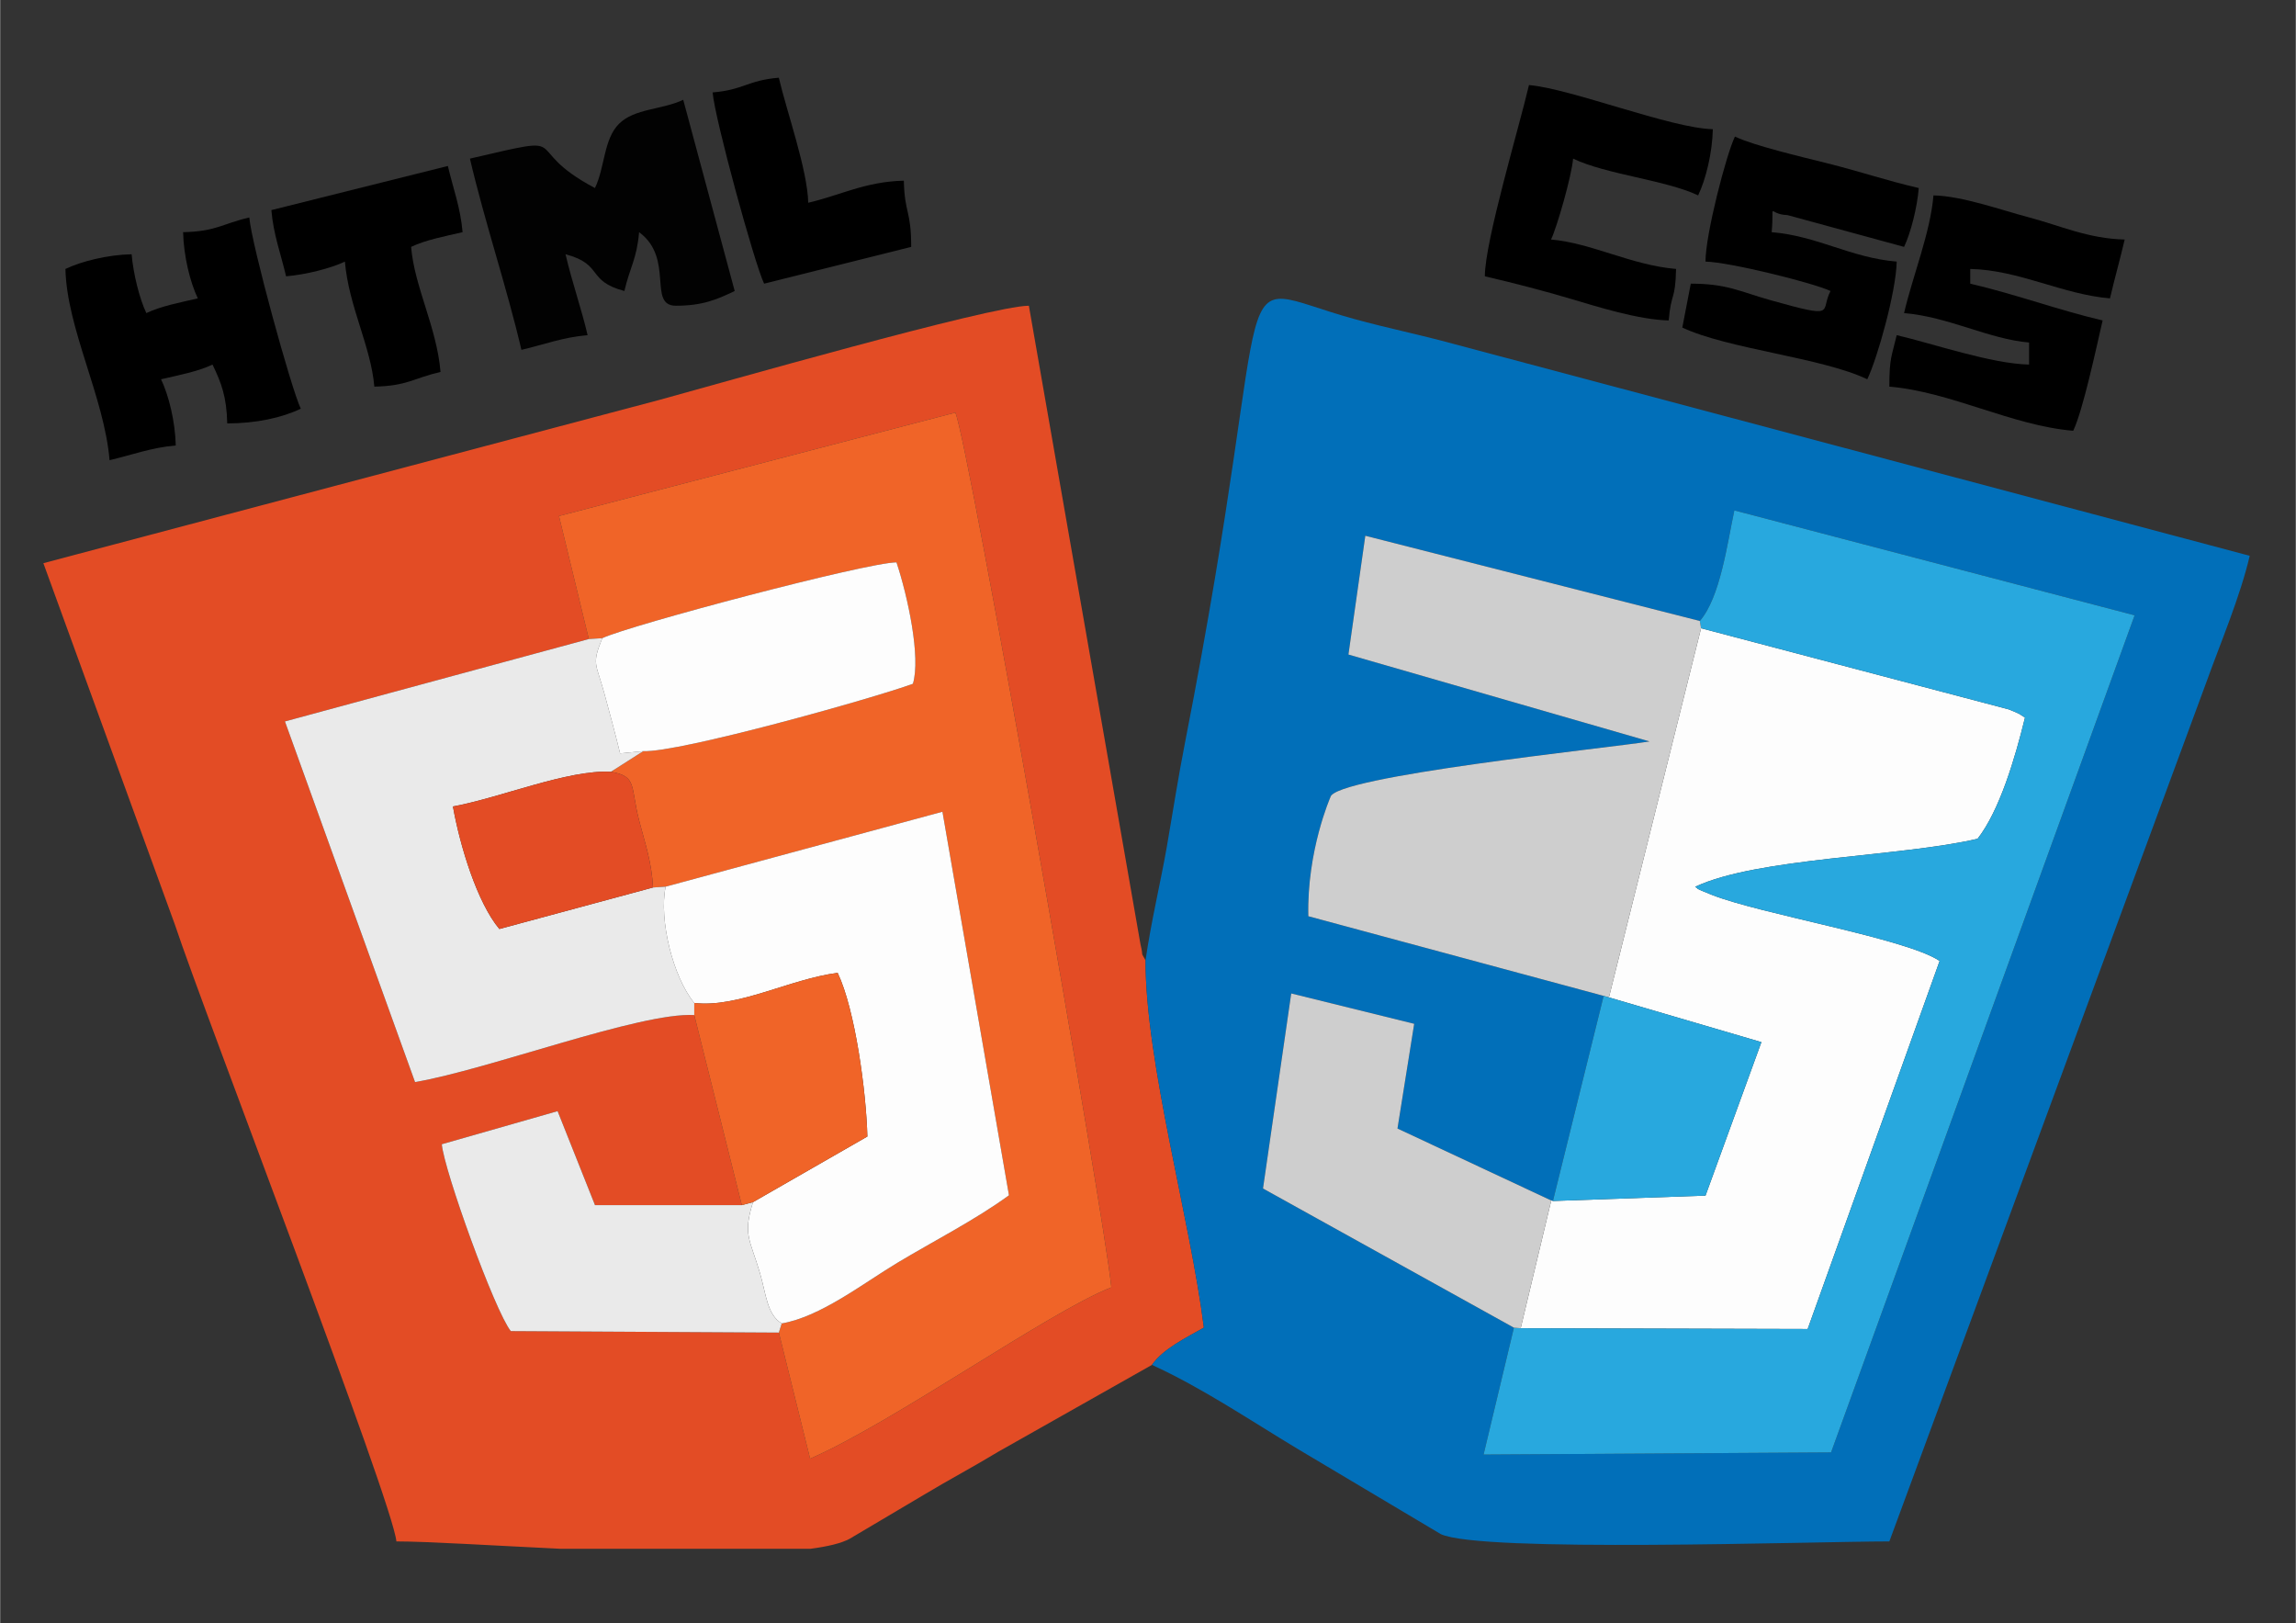 <?xml version="1.0" encoding="UTF-8"?>
<!DOCTYPE svg PUBLIC "-//W3C//DTD SVG 1.1//EN" "http://www.w3.org/Graphics/SVG/1.1/DTD/svg11.dtd">
<!-- Creator: CorelDRAW 2020 (64 Bit) -->
<svg xmlns="http://www.w3.org/2000/svg" xml:space="preserve" width="3508px" height="2480px" version="1.1" style="shape-rendering:geometricPrecision; text-rendering:geometricPrecision; image-rendering:optimizeQuality; fill-rule:evenodd; clip-rule:evenodd"
viewBox="0 0 350800 248040"
 xmlns:xlink="http://www.w3.org/1999/xlink"
 xmlns:xodm="http://www.corel.com/coreldraw/odm/2003">
 <rect x="0" y="0" width="350800" height="248040" fill="#333333" stroke="none"/>
 <defs>
  <style type="text/css">
   <![CDATA[
    .fil8 {fill:black}
    .fil1 {fill:#016FB9}
    .fil7 {fill:#020202}
    .fil4 {fill:#28A8DE}
    .fil5 {fill:#CECECE}
    .fil0 {fill:#E34C25}
    .fil6 {fill:#EAEAEA}
    .fil2 {fill:#F06428}
    .fil3 {fill:#FDFDFD}
   ]]>
  </style>
 </defs>
 <g id="Camada_x0020_1">
  <g id="_1216997072">
   <path class="fil0" d="M118989 203614l-40960 -229c-2453,-3074 -10188,-24505 -10544,-28552l17695 -5057 5714 14362 22438 -1 -7266 -29039c-8258,-469 -31507,8349 -42671,10236l-19881 -55102 46438 -12590 -4560 -18795 60566 -15801c1964,4180 22839,123078 23841,133656 -9494,3697 -33359,20673 -46035,26170l-4775 -19258zm4842 33031l-38236 0c-10691,-514 -20338,-1124 -25050,-1124 -489,-5874 -29325,-80620 -33854,-94265l-20091 -55207 94172 -24957c8652,-2358 50605,-14378 56424,-14378l17053 97550c546,2310 -108,859 777,2472 -19,15579 6851,39614 8914,56117 -2673,1532 -6210,3211 -7939,5695l-23505 13282c-3993,2417 -7277,4123 -11388,6593l-11292 6690c-1257,687 -3328,1183 -5985,1532z"/>
   <path class="fil1" d="M231316 202863l-38342 -21265 4313 -29804 18790 4638 -2553 16001 23498 10996 257 77 7750 -31339 -45129 -12173c-237,-10003 3369,-18174 3370,-18183 491,-3200 42656,-7532 48768,-8523l-46010 -13278 2579 -18150 51117 13023c3119,-3614 4176,-11727 5276,-16895l61167 16029 -46387 127903 -53098 328 4634 -19385zm-56290 -56127c-19,15579 6851,39614 8914,56117 -2673,1532 -6210,3211 -7939,5695 7658,3497 14817,8355 22291,12850l21838 13001c6103,2886 56766,1122 68557,1122l48468 -131349c2097,-5836 5159,-13057 6601,-19247l-121607 -32362c-5476,-1502 -9798,-2327 -15273,-3832 -20910,-5750 -10862,-11687 -25789,64580 -1154,5895 -1781,10146 -2844,16261 -846,4867 -2440,11616 -3217,17164z"/>
   <path class="fil2" d="M89952 97642l2055 -132c4252,-2003 40374,-11567 44960,-11584 1725,5182 3735,14511 2510,18551 -6078,2232 -35792,10555 -41199,10291l-4955 3158c4029,685 2964,2182 4301,7386 968,3770 1920,6301 2135,10292l1931 -128 42299 -11447 10166 58605c-5059,3707 -11773,7139 -17040,10309 -5316,3199 -11759,8254 -17684,9273l-442 1398 4775 19258c12676,-5497 36541,-22473 46035,-26170 -1002,-10578 -21877,-129476 -23841,-133656l-60566 15801 4560 18795z"/>
   <path class="fil3" d="M245838 152399l23296 6833 -8539 23450 -23316 824 -257 -77 -4671 19517 43855 118 20164 -56235c-5064,-3445 -27471,-7161 -34884,-10128 -2892,-1157 -1703,-747 -2479,-1203 9506,-4481 31369,-4569 43166,-7340 3368,-4323 5736,-12342 7240,-18509 -991,-607 -386,-412 -2481,-1259l-47015 -12399 -14079 56408z"/>
   <path class="fil4" d="M259724 94883l193 1108 47015 12399c2095,847 1490,652 2481,1259 -1504,6167 -3872,14186 -7240,18509 -11797,2771 -33660,2859 -43166,7340 776,456 -413,46 2479,1203 7413,2967 29820,6683 34884,10128l-20164 56235 -43855 -118 -1035 -83 -4634 19385 53098 -328 46387 -127903 -61167 -16029c-1100,5168 -2157,13281 -5276,16895z"/>
   <path class="fil5" d="M245029 152167l809 232 14079 -56408 -193 -1108 -51117 -13023 -2579 18150 46010 13278c-6112,991 -48277,5323 -48768,8523 -1,9 -3607,8180 -3370,18183l45129 12173z"/>
   <path class="fil6" d="M106066 155098l0 -1851c-3265,-3967 -5422,-12748 -4376,-17771l-1931 128 -23480 6342c-3404,-4061 -6032,-12744 -7093,-18725 7236,-1315 17537,-5650 24137,-5295l4955 -3158 -3547 344c-769,-3160 -1646,-6367 -2414,-9187 -1273,-4677 -1953,-4339 -310,-8415l-2055 132 -46438 12590 19881 55102c11164,-1887 34413,-10705 42671,-10236z"/>
   <path class="fil3" d="M101690 135476c-1046,5023 1111,13804 4376,17771 6685,795 14569,-3654 21910,-4600 2688,5641 4363,18165 4541,25007l-17478 10028c-1579,5023 -461,5644 1080,10888 925,3147 1055,6291 3312,7646 5925,-1019 12368,-6074 17684,-9273 5267,-3170 11981,-6602 17040,-10309l-10166 -58605 -42299 11447z"/>
   <polygon class="fil5" points="231316,202863 232351,202946 237022,183429 213524,172433 216077,156432 197287,151794 192974,181598 "/>
   <path class="fil6" d="M118989 203614l442 -1398c-2257,-1355 -2387,-4499 -3312,-7646 -1541,-5244 -2659,-5865 -1080,-10888l-1707 455 -22438 1 -5714 -14362 -17695 5057c356,4047 8091,25478 10544,28552l40960 229z"/>
   <path class="fil3" d="M92007 97510c-1643,4076 -963,3738 310,8415 768,2820 1645,6027 2414,9187l3547 -344c5407,264 35121,-8059 41199,-10291 1225,-4040 -785,-13369 -2510,-18551 -4586,17 -40708,9581 -44960,11584z"/>
   <path class="fil7" d="M90889 28732c-11999,-6349 -2278,-8416 -19106,-4495 2253,9669 5643,19674 7867,29220 3372,-786 6402,-1939 10115,-2248 -965,-4142 -2345,-7954 -3372,-12362 5861,1564 3131,4054 8991,5619 847,-3635 1910,-4930 2248,-8991 5439,3986 1255,11239 5619,11239 4074,0 6273,-944 8991,-2248l-7867 -29220c-3195,1533 -7453,1310 -9814,3672 -2362,2361 -2139,6619 -3672,9814z"/>
   <path class="fil8" d="M260591 39971c3758,83 16577,3282 19105,4495 -1673,3161 1243,4318 -9208,1390 -4636,-1299 -6569,-2514 -12145,-2514l-1294 6706c6928,3280 21360,4590 28266,7904 1557,-3243 4392,-13323 4496,-17981 -7038,-586 -12068,-3910 -19106,-4496 435,-4976 -743,-2706 2423,-2608l17807 4856c1027,-2140 1998,-6000 2247,-8991 -5161,-1202 -8707,-2464 -14155,-3826 -4007,-1002 -11084,-2670 -13941,-4041 -1320,2752 -4495,14925 -4495,19106z"/>
   <path class="fil8" d="M290935 47838c6799,565 12984,3986 19105,4495l0 3372c-5813,-130 -14677,-3202 -20229,-4496 -770,3307 -1124,3430 -1124,7867 9391,782 18705,5962 28096,6743 1510,-3148 3544,-12774 4496,-16858 -6735,-1568 -13230,-3988 -20230,-5619l0 -2248c7495,167 14081,3891 21353,4496 720,-3090 1528,-5901 2248,-8991 -5566,-124 -9926,-2149 -14604,-3378 -4192,-1101 -10173,-3266 -14616,-3365 -474,5692 -3178,12326 -4495,17982z"/>
   <path class="fil8" d="M27953 35475c81,3649 1073,7667 2248,10115 -2678,624 -5652,1185 -7867,2248 -1027,-2140 -1999,-6000 -2248,-8991 -3649,81 -7667,1073 -10115,2247 203,9107 5946,19638 6743,29221 3373,-786 6403,-1939 10115,-2248 -81,-3649 -1073,-7667 -2248,-10115 2678,-624 5652,-1184 7868,-2247 1325,2762 2155,4866 2247,8990 4389,0 8350,-861 11239,-2247 -1480,-3085 -7528,-25138 -7867,-29220 -4178,973 -5046,2134 -10115,2247z"/>
   <polygon class="fil4" points="237279,183506 260595,182682 269134,159232 245838,152399 245029,152167 "/>
   <path class="fil8" d="M226875 42218c4512,1051 8899,2184 13352,3507 3684,1094 10104,3133 14744,3236 364,-4366 1014,-2928 1124,-7867 -6799,-565 -12984,-3986 -19105,-4495 913,-1904 3151,-9714 3371,-12362 5068,2431 14243,3286 19106,5619 1174,-2447 2166,-6466 2248,-10115 -6413,-143 -21716,-6212 -28097,-6743 -1485,6375 -6743,23882 -6743,29220z"/>
   <path class="fil2" d="M106066 153247l0 1851 7266 29039 1707 -455 17478 -10028c-178,-6842 -1853,-19366 -4541,-25007 -7341,946 -15225,5395 -21910,4600z"/>
   <path class="fil0" d="M99759 135604c-215,-3991 -1167,-6522 -2135,-10292 -1337,-5204 -272,-6701 -4301,-7386 -6600,-355 -16901,3980 -24137,5295 1061,5981 3689,14664 7093,18725l23480 -6342z"/>
   <path class="fil8" d="M41439 32104c309,3712 1463,6742 2248,10114 2991,-249 6851,-1221 8991,-2247 566,6799 3986,12984 4495,19105 5069,-113 5937,-1274 10115,-2248 -566,-6799 -3986,-12984 -4495,-19105 2215,-1063 5188,-1624 7866,-2248 -309,-3712 -1462,-6742 -2247,-10115l-26973 6744z"/>
   <path class="fil8" d="M108870 14122c340,4083 6387,26135 7867,29220l22477 -5619c0,-5649 -1010,-5032 -1124,-10115 -5858,131 -9716,2232 -14610,3372 -111,-5027 -3292,-13942 -4495,-19106 -4795,400 -5320,1849 -10115,2248z"/>
  </g>
 </g>
</svg>
